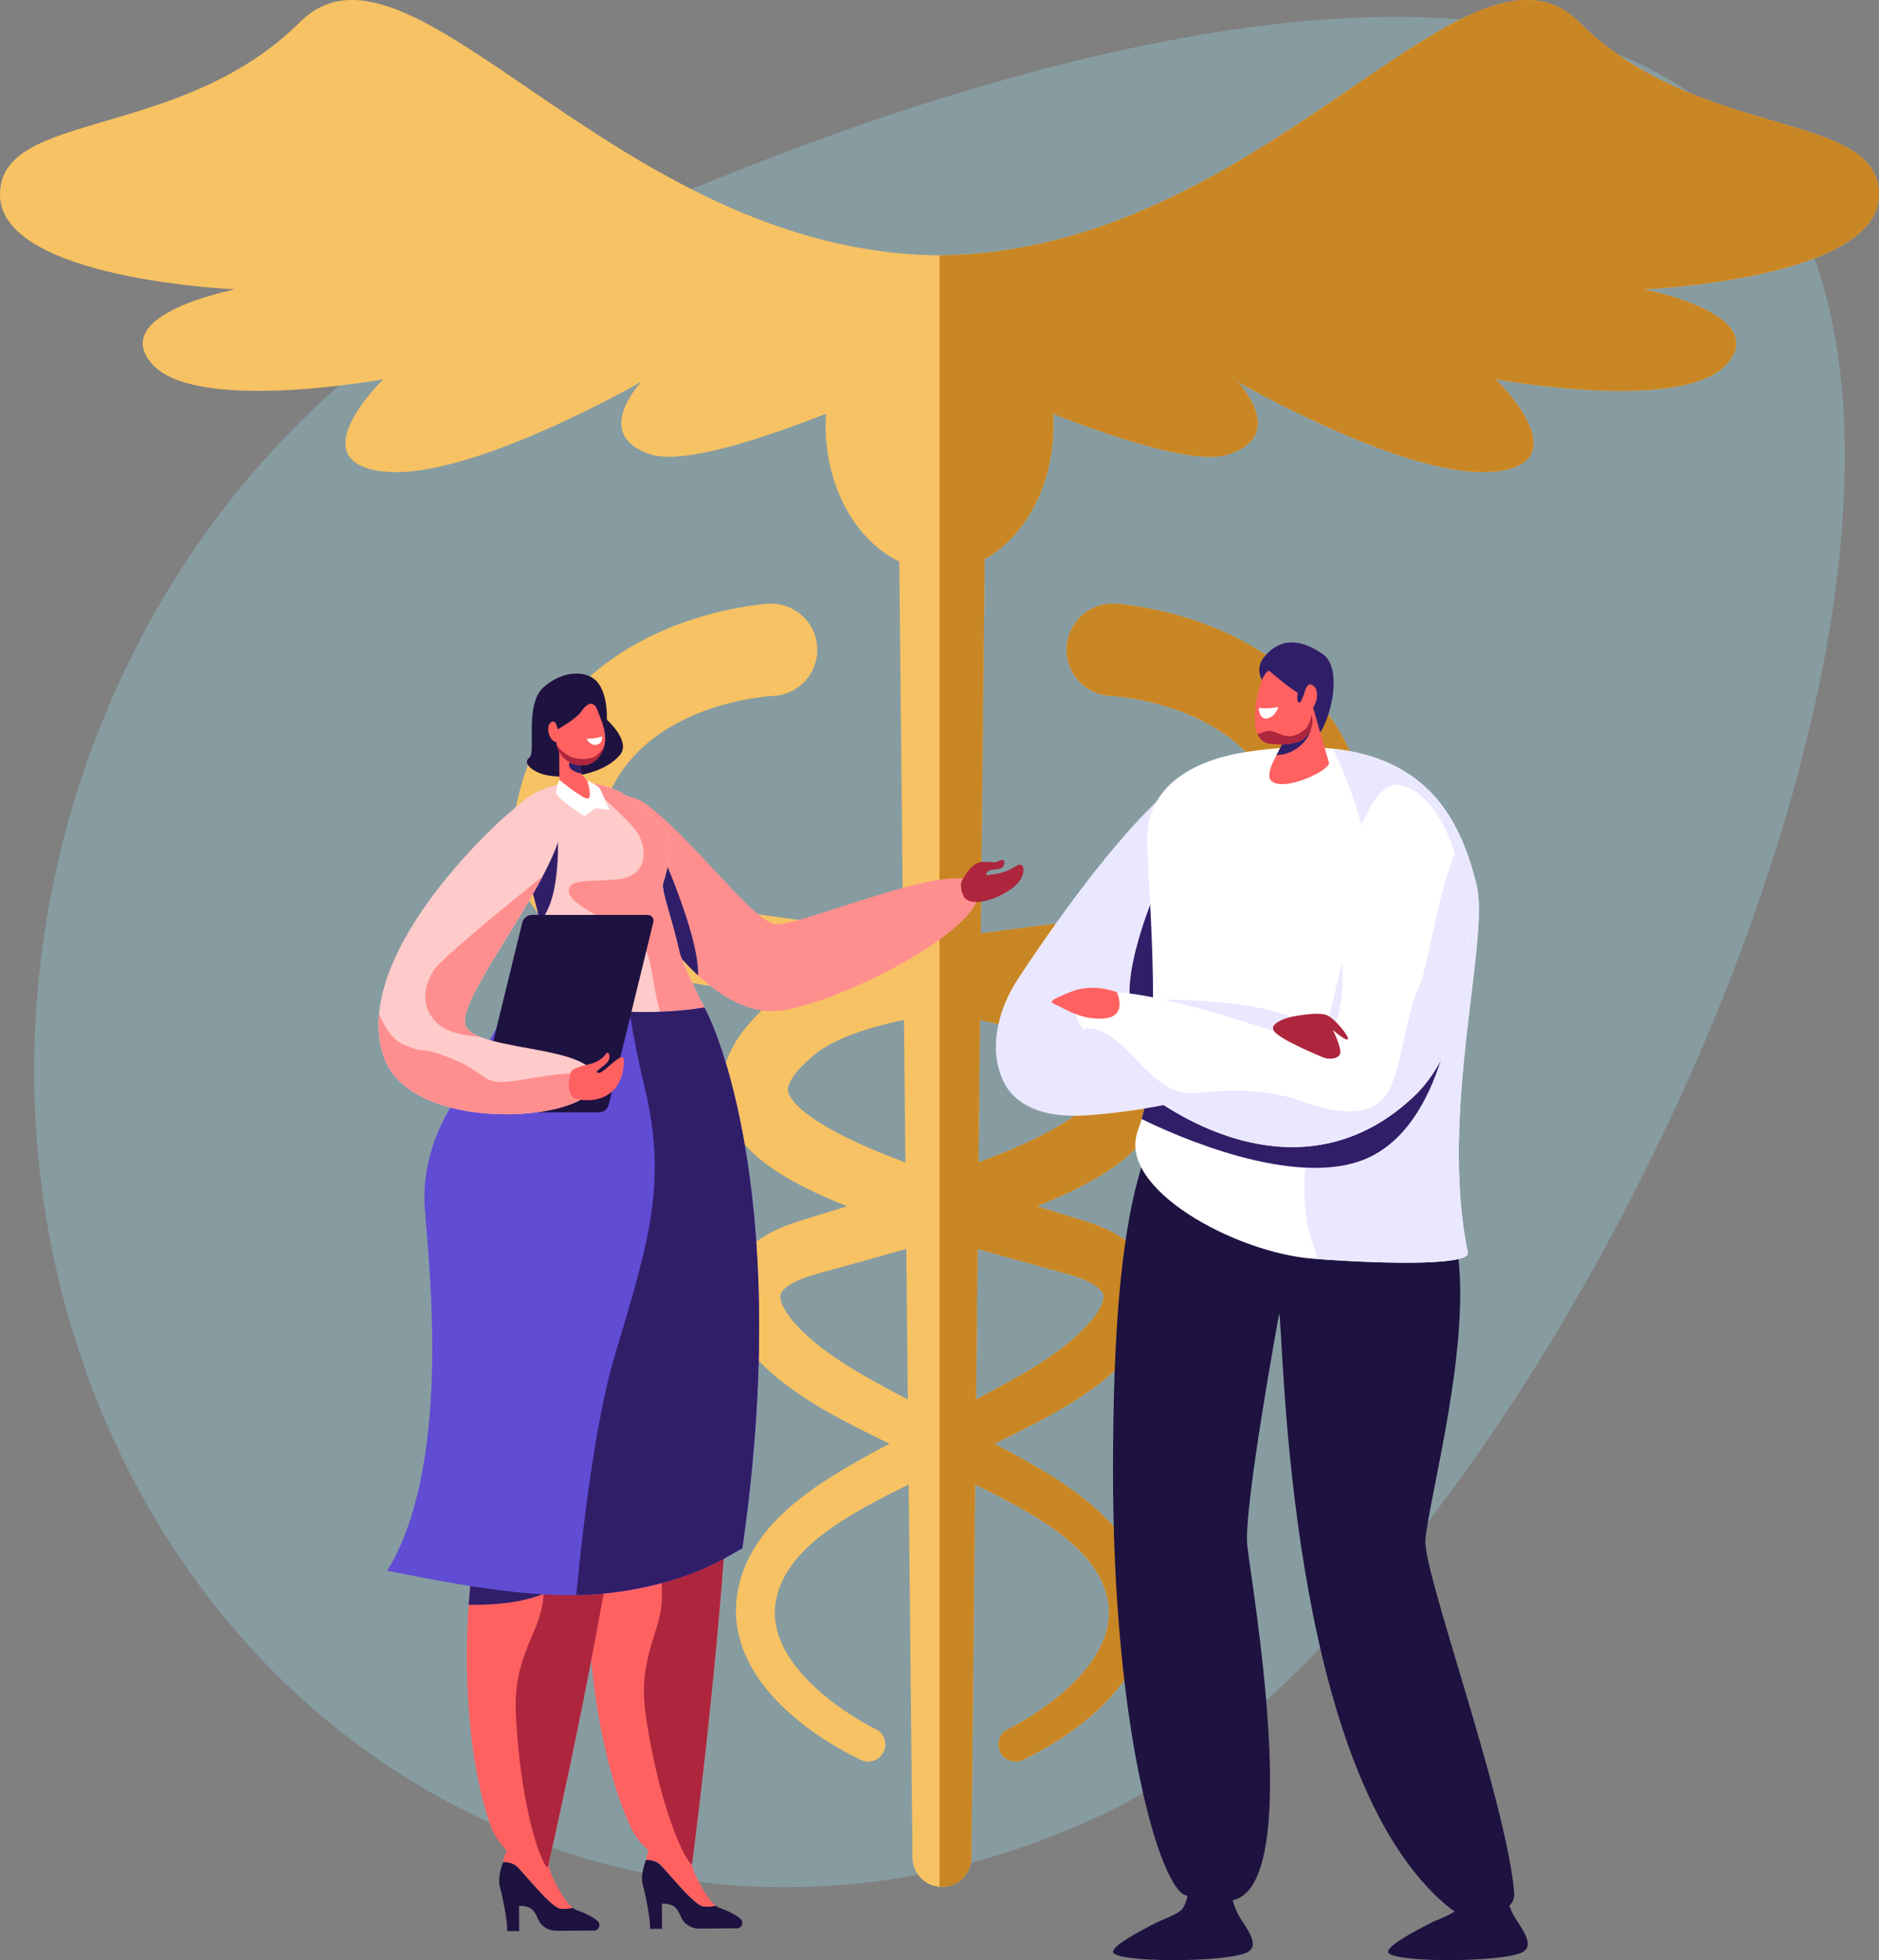 <?xml version="1.0" encoding="utf-8"?>
<!-- Generator: Adobe Illustrator 17.0.0, SVG Export Plug-In . SVG Version: 6.00 Build 0)  -->
<!DOCTYPE svg PUBLIC "-//W3C//DTD SVG 1.1//EN" "http://www.w3.org/Graphics/SVG/1.1/DTD/svg11.dtd">
<svg version="1.1" id="Слой_1" xmlns="http://www.w3.org/2000/svg" xmlns:xlink="http://www.w3.org/1999/xlink" x="0px" y="0px"
	 width="182.83px" height="190.667px" viewBox="0 0 182.83 190.667" enable-background="new 0 0 182.83 190.667"
	 xml:space="preserve">
<rect x="0" y="0" width="182.83" height="190.667" fill="#808080" stroke="none"/>
<g>
	<g>
		<path fill="#879ca1" d="M176.317,24.519c15.734,41.559-29.854,133.138-68.661,151.797S24.634,176.412,8.9,134.853
			s2.97-90.375,41.777-109.034S160.583-17.039,176.317,24.519z"/>
	</g>
	<g>
		<g>
			<path fill="#F7C263" d="M182.83,18.931c0-8.269-17.544-5.198-29.179-16.775c-10.847-10.794-30.656,22.445-62.236,22.682
				C59.835,24.601,40.026-8.638,29.179,2.156C17.544,13.733,0,10.661,0,18.931c0,8.269,22.9,9.214,22.9,9.214
				s-12.373,2.363-8.126,7.239c4.248,4.876,22.531,1.503,22.531,1.503s-8.31,8.033,0,8.978c8.31,0.945,25.116-8.742,25.116-8.742
				s-4.986,5.198,0.923,7.088c3.077,0.984,10.561-1.427,17.029-3.965c-0.023,0.373-0.038,0.749-0.038,1.13
				c0,6.065,2.982,11.225,7.168,13.25l0.369,36.183c-1.445-0.205-2.884-0.394-4.315-0.58c-4.31-0.553-8.572-1.046-12.666-1.769
				c-2.042-0.364-4.043-0.788-5.914-1.335c-1.857-0.545-3.62-1.234-4.89-2.074c-0.63-0.416-1.125-0.857-1.431-1.268
				c-0.313-0.415-0.466-0.777-0.551-1.225c-0.082-0.448-0.082-1.007,0.049-1.692c0.158-0.868,0.376-1.706,0.656-2.507
				c1.105-3.211,3.28-5.767,6.275-7.563c1.489-0.899,3.163-1.607,4.921-2.134c0.88-0.261,1.782-0.478,2.689-0.645
				c0.453-0.083,0.908-0.155,1.355-0.211c0.224-0.029,0.446-0.053,0.661-0.073l0.313-0.026l0.143-0.009
				c0.03-0.002,0.113-0.006,0.074-0.003c2.477-0.114,4.392-2.215,4.277-4.691c-0.114-2.477-2.215-4.392-4.691-4.277l-0.33,0.023
				l-0.261,0.024l-0.494,0.054c-0.322,0.039-0.637,0.082-0.948,0.13c-0.623,0.095-1.233,0.208-1.841,0.336
				c-1.213,0.257-2.408,0.576-3.591,0.962c-2.362,0.775-4.681,1.814-6.861,3.207c-2.176,1.388-4.205,3.151-5.865,5.255
				c-1.667,2.095-2.931,4.523-3.724,7.026c-0.4,1.251-0.692,2.52-0.887,3.785c-0.227,1.443-0.264,3.085,0.112,4.754
				c0.362,1.668,1.186,3.302,2.237,4.563c1.048,1.28,2.261,2.215,3.452,2.956c2.403,1.461,4.767,2.226,7.061,2.85
				c2.298,0.604,4.547,1.011,6.77,1.348c2.097,0.312,4.171,0.559,6.228,0.782c-0.372,0.274-0.74,0.561-1.074,0.861
				c-0.466,0.418-0.929,0.847-1.38,1.332c-0.452,0.474-0.895,0.996-1.316,1.577c-0.421,0.575-0.82,1.228-1.156,1.975
				c-0.334,0.744-0.603,1.599-0.704,2.534c-0.105,0.931-0.021,1.929,0.238,2.829c0.256,0.904,0.665,1.7,1.121,2.372
				c0.458,0.674,0.961,1.236,1.472,1.732c1.027,0.986,2.084,1.716,3.135,2.36c2.072,1.253,4.143,2.157,6.212,2.984
				c-0.691,0.214-1.381,0.427-2.073,0.641l-1.549,0.476l-0.776,0.239c-0.256,0.08-0.579,0.178-0.867,0.281
				c-1.184,0.42-2.401,0.933-3.618,1.833c-0.603,0.45-1.211,1.013-1.727,1.752c-0.518,0.727-0.914,1.663-1.044,2.62
				c-0.14,0.96-0.022,1.89,0.208,2.682c0.231,0.799,0.566,1.481,0.933,2.09c0.74,1.215,1.607,2.156,2.497,3.01
				c0.895,0.845,1.828,1.584,2.78,2.263c0.953,0.678,1.926,1.297,2.914,1.873c0.494,0.288,0.992,0.565,1.491,0.834l1.466,0.77
				c1.158,0.6,2.321,1.174,3.485,1.738c-0.009,0.005-0.017,0.009-0.026,0.013c-1.942,1.018-3.891,2.075-5.8,3.296
				c-1.904,1.22-3.792,2.597-5.449,4.381c-1.65,1.767-3.03,4.048-3.494,6.628c-0.239,1.287-0.234,2.645,0.024,3.93
				c0.254,1.288,0.744,2.494,1.363,3.574c1.251,2.166,2.952,3.863,4.754,5.304c0.906,0.72,1.849,1.373,2.819,1.975
				c0.485,0.301,0.978,0.588,1.479,0.863c0.511,0.278,0.989,0.528,1.57,0.795c0.813,0.373,1.782,0.034,2.18-0.774
				c0.405-0.822,0.067-1.816-0.754-2.221l-0.043-0.021c-0.396-0.195-0.872-0.455-1.303-0.707c-0.44-0.256-0.875-0.526-1.301-0.806
				c-0.852-0.561-1.674-1.163-2.444-1.809c-1.535-1.289-2.891-2.763-3.76-4.38c-0.876-1.616-1.19-3.333-0.824-4.997
				c0.353-1.689,1.32-3.251,2.645-4.596c1.327-1.355,2.986-2.519,4.749-3.575c1.739-1.044,3.593-1.988,5.478-2.909l0.37,36.312
				c0.016,1.57,1.294,2.835,2.864,2.835c1.571,0,2.848-1.265,2.864-2.835l0.37-36.312c1.885,0.921,3.739,1.865,5.478,2.909
				c1.764,1.056,3.423,2.22,4.749,3.575c1.326,1.345,2.292,2.907,2.645,4.596c0.366,1.664,0.052,3.381-0.824,4.997
				c-0.869,1.617-2.225,3.091-3.76,4.38c-0.77,0.646-1.591,1.249-2.444,1.809c-0.426,0.28-0.861,0.549-1.301,0.806
				c-0.431,0.251-0.908,0.512-1.303,0.707l-0.045,0.022c-0.802,0.396-1.147,1.361-0.772,2.179c0.383,0.832,1.367,1.197,2.2,0.814
				c0.582-0.267,1.059-0.517,1.57-0.795c0.501-0.275,0.994-0.562,1.479-0.863c0.97-0.602,1.913-1.255,2.819-1.975
				c1.802-1.441,3.503-3.138,4.754-5.304c0.619-1.08,1.109-2.286,1.363-3.574c0.258-1.286,0.263-2.643,0.024-3.93
				c-0.464-2.58-1.844-4.861-3.494-6.628c-1.657-1.785-3.545-3.161-5.449-4.381c-1.91-1.221-3.858-2.278-5.8-3.296
				c-0.009-0.004-0.017-0.009-0.026-0.013c1.164-0.564,2.327-1.138,3.485-1.738l1.466-0.77c0.499-0.269,0.997-0.546,1.491-0.834
				c0.987-0.576,1.96-1.195,2.914-1.873c0.952-0.68,1.885-1.418,2.78-2.263c0.89-0.853,1.757-1.795,2.497-3.01
				c0.366-0.609,0.702-1.291,0.933-2.09c0.23-0.792,0.348-1.722,0.208-2.682c-0.13-0.957-0.526-1.893-1.045-2.62
				c-0.516-0.739-1.124-1.301-1.726-1.752c-1.217-0.9-2.434-1.412-3.618-1.833c-0.289-0.103-0.611-0.201-0.867-0.281l-0.776-0.239
				l-1.549-0.476c-0.692-0.213-1.383-0.427-2.073-0.641c2.069-0.827,4.14-1.731,6.212-2.984c1.051-0.644,2.109-1.374,3.135-2.36
				c0.511-0.496,1.015-1.058,1.472-1.732c0.455-0.672,0.865-1.467,1.121-2.372c0.259-0.9,0.343-1.898,0.238-2.829
				c-0.101-0.935-0.37-1.79-0.704-2.534c-0.336-0.747-0.735-1.401-1.156-1.975c-0.421-0.581-0.863-1.103-1.316-1.577
				c-0.451-0.485-0.914-0.913-1.38-1.332c-0.335-0.3-0.703-0.587-1.074-0.861c2.057-0.222,4.131-0.469,6.228-0.782
				c2.223-0.337,4.473-0.744,6.77-1.348c2.295-0.624,4.658-1.389,7.061-2.85c1.191-0.74,2.404-1.676,3.452-2.956
				c1.051-1.26,1.875-2.895,2.237-4.563c0.376-1.669,0.339-3.31,0.112-4.754c-0.195-1.265-0.486-2.534-0.887-3.785
				c-0.793-2.502-2.057-4.93-3.724-7.026c-1.66-2.103-3.689-3.866-5.865-5.255c-2.18-1.393-4.499-2.432-6.861-3.207
				c-1.183-0.385-2.378-0.705-3.591-0.962c-0.607-0.127-1.218-0.241-1.841-0.336c-0.311-0.048-0.625-0.091-0.948-0.13l-0.494-0.054
				l-0.261-0.024l-0.33-0.023c-2.477-0.114-4.577,1.801-4.691,4.277c-0.114,2.477,1.801,4.577,4.277,4.691
				c-0.039-0.003,0.044,0.001,0.074,0.003l0.143,0.009l0.313,0.026c0.215,0.02,0.437,0.045,0.661,0.073
				c0.447,0.056,0.902,0.128,1.355,0.211c0.907,0.167,1.809,0.384,2.689,0.645c1.759,0.527,3.432,1.235,4.921,2.134
				c2.995,1.796,5.17,4.352,6.275,7.563c0.28,0.801,0.498,1.639,0.656,2.507c0.13,0.685,0.13,1.245,0.049,1.692
				c-0.085,0.448-0.238,0.81-0.551,1.225c-0.306,0.411-0.8,0.852-1.431,1.268c-1.27,0.84-3.033,1.529-4.89,2.074
				c-1.871,0.547-3.871,0.972-5.914,1.335c-4.095,0.723-8.356,1.216-12.666,1.769c-1.431,0.186-2.87,0.375-4.315,0.58l0.371-36.417
				c3.937-2.175,6.694-7.182,6.694-13.016c0-0.381-0.015-0.756-0.038-1.13c6.467,2.538,13.951,4.949,17.029,3.965
				c5.91-1.89,0.923-7.088,0.923-7.088s16.806,9.687,25.116,8.742c8.31-0.945,0-8.978,0-8.978s18.283,3.373,22.531-1.503
				c4.248-4.876-8.126-7.239-8.126-7.239S182.83,27.2,182.83,18.931z M77.529,107.488c-0.523-0.531-0.803-1.033-0.849-1.303
				c-0.029-0.141-0.028-0.241-0.006-0.382c0.024-0.139,0.082-0.328,0.199-0.564c0.228-0.473,0.702-1.09,1.304-1.682
				c0.293-0.299,0.634-0.596,0.98-0.89c0.314-0.265,0.607-0.475,0.959-0.7c0.69-0.437,1.488-0.829,2.344-1.174
				c1.678-0.674,3.559-1.176,5.497-1.582l0.141,13.871c-1.106-0.416-2.201-0.846-3.269-1.302c-1.889-0.812-3.735-1.697-5.301-2.713
				C78.751,108.564,78.044,108.02,77.529,107.488z M83.926,133.729c-0.445-0.256-0.884-0.518-1.317-0.787
				c-0.865-0.538-1.701-1.106-2.493-1.704c-0.791-0.598-1.536-1.23-2.195-1.89c-0.652-0.656-1.227-1.353-1.589-2.002
				c-0.376-0.653-0.463-1.201-0.396-1.398c0.028-0.113,0.062-0.201,0.178-0.349c0.11-0.144,0.303-0.33,0.572-0.515
				c0.534-0.377,1.332-0.724,2.191-0.993c0.223-0.072,0.42-0.125,0.681-0.199l0.781-0.216l1.563-0.432
				c2.09-0.58,4.185-1.16,6.283-1.763l0.149,14.65c-1.018-0.532-2.028-1.07-3.024-1.623L83.926,133.729z M102.966,123.676
				l0.781,0.216c0.261,0.074,0.458,0.127,0.681,0.199c0.859,0.269,1.657,0.615,2.191,0.993c0.27,0.185,0.462,0.371,0.572,0.515
				c0.115,0.148,0.15,0.237,0.178,0.349c0.067,0.198-0.021,0.745-0.396,1.398c-0.362,0.649-0.937,1.346-1.589,2.002
				c-0.658,0.659-1.404,1.291-2.195,1.89c-0.792,0.598-1.629,1.166-2.493,1.704c-0.433,0.269-0.872,0.531-1.317,0.787l-1.383,0.777
				c-0.996,0.554-2.007,1.092-3.024,1.623l0.149-14.65c2.098,0.603,4.193,1.184,6.283,1.763L102.966,123.676z M106.623,106.185
				c-0.046,0.27-0.326,0.773-0.849,1.303c-0.516,0.532-1.222,1.076-2,1.579c-1.566,1.016-3.411,1.9-5.301,2.713
				c-1.068,0.456-2.162,0.885-3.269,1.302l0.141-13.871c1.938,0.407,3.819,0.908,5.497,1.582c0.856,0.345,1.653,0.737,2.344,1.174
				c0.351,0.225,0.645,0.435,0.959,0.7c0.347,0.294,0.687,0.591,0.98,0.89c0.602,0.591,1.076,1.209,1.304,1.682
				c0.117,0.236,0.175,0.425,0.199,0.564C106.651,105.944,106.652,106.043,106.623,106.185z"/>
			<g>
				<path fill="#C98624" d="M182.83,18.931c0-8.269-17.544-5.198-29.179-16.775c-10.847-10.794-30.656,22.445-62.236,22.682v158.687
					c0.079,0.007,0.155,0.024,0.236,0.024c1.571,0,2.848-1.265,2.864-2.835l0.37-36.312c1.885,0.921,3.739,1.865,5.478,2.909
					c1.764,1.056,3.423,2.22,4.749,3.575c1.326,1.345,2.292,2.907,2.645,4.596c0.366,1.664,0.052,3.381-0.824,4.997
					c-0.869,1.617-2.225,3.091-3.76,4.38c-0.77,0.646-1.591,1.249-2.444,1.809c-0.426,0.28-0.861,0.549-1.301,0.806
					c-0.431,0.251-0.908,0.512-1.303,0.707l-0.045,0.022c-0.802,0.396-1.147,1.361-0.772,2.179c0.383,0.832,1.367,1.197,2.2,0.814
					c0.582-0.267,1.059-0.517,1.57-0.795c0.501-0.275,0.994-0.562,1.479-0.863c0.97-0.602,1.913-1.255,2.819-1.975
					c1.802-1.441,3.503-3.138,4.754-5.304c0.619-1.08,1.109-2.286,1.363-3.574c0.258-1.286,0.263-2.643,0.024-3.93
					c-0.464-2.58-1.844-4.861-3.494-6.628c-1.657-1.785-3.545-3.161-5.449-4.381c-1.91-1.221-3.858-2.278-5.8-3.296
					c-0.009-0.004-0.017-0.009-0.026-0.013c1.164-0.564,2.327-1.138,3.485-1.738l1.466-0.77c0.499-0.269,0.997-0.546,1.491-0.834
					c0.987-0.576,1.96-1.195,2.914-1.873c0.952-0.68,1.885-1.418,2.78-2.263c0.89-0.853,1.757-1.795,2.497-3.01
					c0.366-0.609,0.702-1.291,0.933-2.09c0.23-0.792,0.348-1.722,0.208-2.682c-0.13-0.957-0.526-1.893-1.045-2.62
					c-0.516-0.739-1.124-1.301-1.726-1.752c-1.217-0.9-2.434-1.412-3.618-1.833c-0.289-0.103-0.611-0.201-0.867-0.281l-0.776-0.239
					l-1.549-0.476c-0.692-0.213-1.383-0.427-2.073-0.641c2.069-0.827,4.14-1.731,6.212-2.984c1.051-0.644,2.109-1.374,3.135-2.36
					c0.511-0.496,1.015-1.058,1.472-1.732c0.455-0.672,0.865-1.467,1.121-2.372c0.259-0.9,0.343-1.898,0.238-2.829
					c-0.101-0.935-0.37-1.79-0.704-2.534c-0.336-0.747-0.735-1.401-1.156-1.975c-0.421-0.581-0.863-1.103-1.316-1.577
					c-0.451-0.485-0.914-0.913-1.38-1.332c-0.335-0.3-0.703-0.587-1.074-0.861c2.057-0.222,4.131-0.469,6.228-0.782
					c2.223-0.337,4.473-0.744,6.77-1.348c2.295-0.624,4.658-1.389,7.061-2.85c1.191-0.74,2.404-1.676,3.452-2.956
					c1.051-1.26,1.875-2.895,2.237-4.563c0.376-1.669,0.339-3.31,0.112-4.754c-0.195-1.265-0.486-2.534-0.887-3.785
					c-0.793-2.502-2.057-4.93-3.724-7.026c-1.66-2.103-3.689-3.866-5.865-5.255c-2.18-1.393-4.499-2.432-6.861-3.207
					c-1.183-0.385-2.378-0.705-3.591-0.962c-0.607-0.127-1.218-0.241-1.841-0.336c-0.311-0.048-0.625-0.091-0.948-0.13l-0.494-0.054
					l-0.261-0.024l-0.33-0.023c-2.477-0.114-4.577,1.801-4.691,4.277c-0.114,2.477,1.801,4.577,4.277,4.691
					c-0.039-0.003,0.044,0.001,0.074,0.003l0.143,0.009l0.313,0.026c0.215,0.02,0.437,0.045,0.661,0.073
					c0.447,0.056,0.902,0.128,1.355,0.211c0.907,0.167,1.809,0.384,2.689,0.645c1.759,0.527,3.432,1.235,4.921,2.134
					c2.995,1.796,5.17,4.352,6.275,7.563c0.28,0.801,0.498,1.639,0.656,2.507c0.13,0.685,0.13,1.245,0.049,1.692
					c-0.085,0.448-0.238,0.81-0.551,1.225c-0.306,0.411-0.8,0.852-1.431,1.268c-1.27,0.84-3.033,1.529-4.89,2.074
					c-1.871,0.547-3.871,0.972-5.914,1.335c-4.095,0.723-8.356,1.216-12.666,1.769c-1.431,0.186-2.87,0.375-4.315,0.58l0.371-36.417
					c3.937-2.175,6.694-7.182,6.694-13.016c0-0.381-0.015-0.756-0.038-1.13c6.467,2.538,13.951,4.949,17.029,3.965
					c5.91-1.89,0.923-7.088,0.923-7.088s16.806,9.687,25.116,8.742c8.31-0.945,0-8.978,0-8.978s18.283,3.373,22.531-1.503
					c4.248-4.876-8.126-7.239-8.126-7.239S182.83,27.2,182.83,18.931z M101.402,123.243l1.563,0.432l0.781,0.216
					c0.261,0.074,0.458,0.127,0.681,0.199c0.859,0.269,1.657,0.615,2.191,0.993c0.27,0.185,0.462,0.371,0.572,0.515
					c0.115,0.148,0.15,0.237,0.178,0.349c0.067,0.198-0.021,0.745-0.396,1.398c-0.362,0.649-0.937,1.346-1.589,2.002
					c-0.658,0.659-1.404,1.291-2.195,1.89c-0.792,0.598-1.629,1.166-2.493,1.704c-0.433,0.269-0.872,0.531-1.317,0.787l-1.383,0.777
					c-0.996,0.554-2.007,1.092-3.024,1.623l0.149-14.65C97.217,122.083,99.312,122.664,101.402,123.243z M100.843,100.793
					c0.856,0.345,1.653,0.737,2.344,1.174c0.351,0.225,0.645,0.435,0.959,0.7c0.347,0.294,0.687,0.591,0.98,0.89
					c0.602,0.591,1.076,1.209,1.304,1.682c0.117,0.236,0.175,0.425,0.199,0.564c0.023,0.142,0.023,0.241-0.006,0.382
					c-0.046,0.27-0.326,0.773-0.849,1.303c-0.516,0.532-1.222,1.076-2,1.579c-1.566,1.016-3.411,1.9-5.301,2.713
					c-1.068,0.456-2.162,0.885-3.269,1.302l0.141-13.871C97.284,99.618,99.165,100.119,100.843,100.793z"/>
			</g>
		</g>
		<g>
			<path fill="#1E1240" d="M59.044,70.002c0,0,0.137-2.287-0.846-3.568c-0.983-1.281-3.376-1.281-5.29,0.396
				c-1.914,1.677-0.725,6.373-1.396,6.861c-0.671,0.488,0.191,1.248,1.152,1.571c1.767,0.593,5.738,0.351,7.631-1.791
				C61.471,72.141,59.044,70.002,59.044,70.002z"/>
			<g>
				<g>
					<path fill="#FF6161" d="M64.176,181.337c0.659,0.585,3.333,4.033,4.27,4.121c0.505,0.047,0.918-0.014,1.192-0.08
						c-0.598-0.463-1.26-1.56-1.865-2.756c-0.407-0.805-0.652-1.869-0.655-3.452l-2.925,0.154c-0.612,0.032-1.12,0.479-1.234,1.081
						c-0.044,0.234-0.087,0.439-0.117,0.525C63.211,180.92,63.769,180.975,64.176,181.337z"/>
					<path fill="#1E1240" d="M72.061,186.667c-0.35-0.325-0.976-0.707-2.085-1.093c-0.11-0.038-0.223-0.106-0.338-0.196
						c-0.274,0.066-0.687,0.127-1.192,0.08c-0.937-0.088-3.611-3.536-4.27-4.121c-0.407-0.361-0.965-0.416-1.334-0.406
						c-0.197,0.574-0.491,1.607-0.325,2.254c0.24,0.935,0.818,3.605,0.729,4.443l1.17-0.007l-0.015-2.434
						c0,0,0.889-0.099,1.36,0.413c0.177,0.192,0.348,0.522,0.492,0.86c0.3,0.701,1.002,1.144,1.764,1.139l3.679-0.023
						C72.173,187.573,72.409,186.99,72.061,186.667z"/>
				</g>
				<path fill="#FF6161" d="M70.926,111.431c0.21,0.751,2.666,20.569-3.578,69.813c-0.197,1.552-4.616-0.604-5.926-3.393
					c-3.524-7.499-6.052-23.511-2.472-37.936c1.924-7.751,0.62-16.973,1.144-20.64c0.466-3.254,1.862-9.608,3.542-12.756
					C64.808,104.323,69.789,107.372,70.926,111.431z"/>
				<path fill="#AD263D" d="M71.483,119.05c-2.329,2.828-7.057,9.191-7.087,14.278c-0.04,6.751,0.04,18.781,0,22.157
					c-0.04,3.375-2.411,5.699-1.554,11.425c1.554,10.386,4.417,15.035,4.506,14.335C71.493,148.554,71.804,128.835,71.483,119.05z"
					/>
			</g>
			<g>
				<g>
					<path fill="#FF6161" d="M50.275,181.552c0.659,0.585,3.333,4.033,4.27,4.121c0.505,0.047,0.918-0.014,1.192-0.08
						c-0.598-0.463-1.259-1.56-1.865-2.756c-0.407-0.805-0.652-1.869-0.655-3.451l-2.925,0.154c-0.612,0.032-1.12,0.479-1.234,1.081
						c-0.044,0.234-0.088,0.439-0.117,0.525C49.31,181.136,49.868,181.191,50.275,181.552z"/>
					<path fill="#1E1240" d="M58.16,186.882c-0.35-0.325-0.976-0.707-2.085-1.093c-0.11-0.038-0.223-0.106-0.338-0.196
						c-0.274,0.066-0.687,0.127-1.192,0.08c-0.937-0.088-3.611-3.536-4.27-4.121c-0.407-0.361-0.965-0.416-1.334-0.406
						c-0.197,0.574-0.491,1.607-0.325,2.254c0.24,0.935,0.818,3.605,0.729,4.443l1.17-0.007l-0.015-2.434
						c0,0,0.889-0.099,1.36,0.413c0.177,0.192,0.348,0.522,0.492,0.86c0.3,0.701,1.002,1.144,1.764,1.139l3.679-0.023
						C58.272,187.789,58.508,187.205,58.16,186.882z"/>
				</g>
				<path fill="#FF6161" d="M63.535,112.416c0.138,0.767,0.694,20.729-10.215,69.155c-0.344,1.526-4.538-1.041-5.576-3.942
					c-2.793-7.8-3.783-23.981,1.155-37.999c2.653-7.532,2.234-16.837,3.106-20.437c0.774-3.194,2.77-9.387,4.742-12.361
					C58.122,104.758,62.79,108.267,63.535,112.416z"/>
				<path fill="#AD263D" d="M63.363,120.053c-2.588,2.593-7.901,8.477-8.416,13.538c-0.683,6.716-1.75,18.7-2.112,22.056
					c-0.362,3.356-2.943,5.443-2.636,11.224c0.557,10.487,2.964,15.388,3.119,14.699C60.561,149.424,62.75,129.825,63.363,120.053z"
					/>
				<path fill="#311E69" d="M56.357,151.593c1.087-3.681-5.445-2.329-10.156-0.93c-0.275,1.828-0.471,3.646-0.598,5.435
					C48.869,156.168,55.132,155.742,56.357,151.593z"/>
			</g>
			<path fill="#FF8F8F" d="M62.742,78.14c4.601,3.285,10.691,11.774,12.817,11.77c3.013-0.005,18.342-6.831,19.599-3.611
				c1.353,3.464-12,10.698-18.793,11.951c-9.044,1.667-17.345-15.897-17.804-17.704C57.63,76.877,60.996,76.893,62.742,78.14z"/>
			<path fill="#311E69" d="M61.822,87.068c1.603,2.654,3.703,5.594,6.095,7.81c0.157-3.934-3.942-12.827-3.942-12.827L61.822,87.068
				z"/>
			<path fill="#FFCACA" d="M68.541,98.004c-0.934-1.837-1.805-3.652-2.372-5.173c-0.893-3.966-1.873-6.233-1.63-6.974
				c0.843-2.567,0.695-4.346,0.431-4.836c-0.223-0.413-0.921-1.083-0.921-1.083c-0.583-0.565-2.491-2.333-3.886-2.982
				c-4.84-2.254-9.722,0.495-10.018,2.046c-0.302,1.587,1.934,8.325,2.264,10.118c0.194,1.055,0.305,2.175,0.118,3.238
				c-0.105,0.376-1.087,2.17-2.368,4.429C52.764,97.476,60.721,99.283,68.541,98.004z"/>
			<path fill="#FF8F8F" d="M68.722,98.362c-1.002-1.958-1.95-3.911-2.553-5.531c-0.893-3.966-1.873-6.233-1.63-6.974
				c0.843-2.567,0.695-4.346,0.431-4.836c-0.223-0.413-0.921-1.083-0.921-1.083c-0.583-0.565-2.491-2.333-3.886-2.982
				c-1.068-0.497-2.139-0.751-3.161-0.827c1.557,1.337,4.413,3.864,5.078,4.972c0.926,1.543,0.864,3.98-1.635,4.381
				c-2.499,0.401-5.381-0.216-5.081,1.358c0.299,1.574,6.778,3.826,7.581,5.801c0.802,1.975,0.71,6.788,3.024,9.318
				c1.308,1.43,3.453,2.357,5.071,2.893C70.092,101.376,69.166,99.229,68.722,98.362z"/>
			<path fill="#614CD4" d="M68.722,98.362c-0.061-0.119-0.121-0.238-0.181-0.357c-7.82,1.278-15.777-0.528-18.381-1.218
				c-2.346,4.136-5.695,9.832-6.508,11.246c-1.524,2.649-2.413,5.652-2.356,8.722c0.066,3.578,3.167,24.97-3.621,36.041
				c9.588,1.904,16.35,2.978,22.832,1.995c7.629-1.158,10.921-3.913,11.721-4.145C76.921,118.029,70.187,101.225,68.722,98.362z"/>
			<path fill="#311E69" d="M72.227,150.645c4.693-32.616-2.04-49.42-3.505-52.283c-0.061-0.119-0.121-0.238-0.181-0.357
				c-2.473,0.404-4.959,0.499-7.286,0.419c0.346,2.178,0.821,4.661,1.472,7.361c2.345,9.718,0.123,15.765-2.962,26.256
				c-1.799,6.116-3.004,15.963-3.696,23.114c1.512-0.027,2.982-0.144,4.436-0.364C68.135,153.632,71.427,150.877,72.227,150.645z"/>
			<path fill="#311E69" d="M52.409,89.119c0.033,0.181,0.063,0.363,0.09,0.547c2.385-2.411,1.709-9.824,1.709-9.824l-3.179,4.103
				C51.595,86.065,52.243,88.218,52.409,89.119z"/>
			<path fill="#1E1240" d="M63.009,88.999H51.732c-0.405,0-0.813,0.328-0.912,0.733l-4.335,17.735
				c-0.099,0.405,0.149,0.733,0.554,0.733h11.278c0.405,0,0.813-0.328,0.912-0.733l4.335-17.735
				C63.662,89.327,63.414,88.999,63.009,88.999z"/>
			<path fill="#FFCACA" d="M54.209,82.169c-2.264,6.117-9.973,15.532-8.871,17.679c1.324,2.58,13.501,1.712,12.565,5.642
				c-0.883,3.71-17.931,4.866-20.559-2.678c-3.498-10.043,11.974-23.917,13.647-24.887C54.389,75.955,55.068,79.847,54.209,82.169z"
				/>
			<path fill="#FF6161" d="M55.812,72.144l0.761,3.053c0.164,0.669,3.041,2.455,1.235,3.525c-0.673,0.399-3.501-1.529-3.373-2.294
				l-0.028-3.685L55.812,72.144z"/>
			<path fill="#311E69" d="M56.252,73.908l0.321,1.289c0.005,0.021,0.013,0.043,0.023,0.065c-0.511-0.109-1.144-0.337-1.227-0.803
				C55.302,74.08,55.757,73.946,56.252,73.908z"/>
			<path fill="#FF8F8F" d="M45.338,99.848c-0.929-1.811,4.409-8.792,7.462-14.604c-3.141,2.521-9.848,7.972-10.61,9.169
				c-0.998,1.569-1.369,3.792,0.637,5.358c0.857,0.669,2.401,0.966,3.889,1.086C46.043,100.587,45.55,100.262,45.338,99.848z"/>
			<g>
				<path fill="#FF6161" d="M54.262,70.948c-0.475,1.321,0.136,2.839,1.448,3.341c1.21,0.463,2.559-0.026,3.049-1.574
					c0.435-1.376-0.331-2.783-0.57-3.489c-0.358-1.056-0.95-1.013-1.692,0.063C56.053,69.932,54.262,70.948,54.262,70.948z"/>
				<path fill="#FF6161" d="M54.348,71.109c-0.07-0.139-0.118-0.287-0.157-0.438c-0.075-0.286-0.252-0.694-0.622-0.375
					c-0.539,0.465-0.058,1.968,0.68,1.9C54.796,72.146,54.524,71.459,54.348,71.109z"/>
				<path fill="#FFFFFF" d="M57.072,71.851c0,0,0.644,0.057,1.53-0.219c0,0,0.018,0.453-0.24,0.671
					C58.05,72.567,57.427,72.554,57.072,71.851z"/>
				<g>
					<path fill="#AD263D" d="M55.969,73.76c0.512,0.115,1.467,0.087,1.904-0.155c0.387-0.214,0.814-0.828,0.906-0.965
						c-0.007,0.025-0.012,0.051-0.02,0.076c-0.489,1.548-1.838,2.037-3.049,1.574c-0.808-0.309-1.349-1.005-1.535-1.803
						C54.749,73.281,55.509,73.656,55.969,73.76z"/>
				</g>
			</g>
			<path fill="#FFFFFF" d="M54.43,75.856c0,0,2.417,2.014,2.82,1.805c0.384-0.2-0.11-1.726-0.11-1.726s0.945,0.369,1.26,0.824
				l0.901,2.018l-1.349-0.149l-1.087,0.777c0,0-2.747-1.743-2.747-2.329C54.119,76.488,54.43,75.856,54.43,75.856z"/>
			<path fill="#FF8F8F" d="M50.849,105.026c-4.258,0.736-3.024-0.481-6.726-1.975c-3.702-1.494-2.345-0.364-4.844-1.435
				c-1.143-0.49-1.904-1.77-2.394-3.016c-0.135,1.446-0.01,2.864,0.46,4.212c2.628,7.545,19.675,6.389,20.559,2.678
				c0.091-0.38,0.057-0.715-0.076-1.012C56.328,104.196,53.972,104.486,50.849,105.026z"/>
			<path fill="#AD263D" d="M93.863,87.329c0.752,0.882,2.961,0.247,4.553-0.868c1.591-1.115,1.408-2.895,0.399-2.195
				c-1.638,1.136-3.491,0.623-4.181,1.31C93.944,86.262,93.553,86.964,93.863,87.329z"/>
			<path fill="#AD263D" d="M93.536,85.809c0,0,0.822-1.84,1.932-1.953c1.109-0.113,1.222,0.189,1.8-0.14
				c0.578-0.329,0.583,0.496,0.178,0.708c-0.406,0.212-1.092,0.109-1.389,0.386c-0.298,0.277,0.197,2.413-1.089,2.773
				C93.68,87.942,93.39,86.396,93.536,85.809z"/>
			<path fill="#FF6161" d="M55.536,104.296c0.093-0.337,1.169-0.645,1.698-0.755c1.011-0.211,1.497-0.687,1.736-1.046
				c0.24-0.359,0.538,0.359,0.126,0.84c-0.412,0.48-1.414,0.966-0.863,1.031c0.551,0.065,2.499-2.424,2.473-1.17
				c-0.076,3.751-3.089,4.155-4.798,3.656C55.908,106.851,54.961,106.375,55.536,104.296z"/>
		</g>
		<g>
			<path fill="#EAE8FF" d="M115.057,75.836c0,0-5.32,3.221-15.979,19.337c-3.97,6.002-2.524,13.457,4.436,12.37
				C111.803,106.248,123.428,79.197,115.057,75.836z"/>
			<path fill="#1E1240" d="M120.807,186.78c-0.829-1.232-1.057-2.588-1.154-3.701l-4.119-0.014c0,0,0.276,1.414-0.422,2.516
				c-0.304,0.481-1.189,0.836-2.409,1.345c-1.932,0.984-4.317,2.253-4.402,2.911c-0.141,1.098,11.22,1.102,13.112,0.044
				C122.402,189.327,121.716,188.13,120.807,186.78z"/>
			<path fill="#311E69" d="M112.56,86.404c0,0-4.125,9.401-2.095,12.685c2.031,3.285,4.571,0.935,4.571,0.935L112.56,86.404z"/>
			<path fill="#1E1240" d="M147.565,186.78c-0.829-1.232-1.057-2.588-1.154-3.701l-4.119-0.014c0,0,0.276,1.414-0.422,2.516
				c-0.304,0.481-1.189,0.836-2.409,1.345c-1.932,0.984-4.317,2.253-4.402,2.911c-0.141,1.098,11.22,1.102,13.112,0.044
				C149.16,189.327,148.473,188.13,147.565,186.78z"/>
			<path fill="#1E1240" d="M138.692,149.832c0.28-3.936,4.638-19.38,3.039-28.657c-0.654-3.796-1.236-13.101-1.56-15.862
				c-0.037-0.318-0.061-0.633-0.072-0.947c-10.905,1.394-21.659-1.231-24.227-1.924c-0.378,2.078-1.195,4.071-2.424,5.835
				c-4.687,6.724-5.128,23.078-5.149,34.52c-0.048,25.598,4.601,40.814,7.061,41.565c2.07,0.632,1.962,0.963,4.542,0.486
				c7.044-1.304,1.869-30.7,1.461-34.509c-0.386-3.604,3.106-22.589,3.106-22.589c0.466,1.787,0.57,45.088,16.654,57.893
				c1.578,1.256,6.424,0.92,6.21-1.555C146.549,175.032,138.469,152.972,138.692,149.832z"/>
			<path fill="#FFFFFF" d="M142.825,121.851c-2.828-13.621,2.172-30.47,0.842-35.8c-1.718-6.883-5.593-15.435-22.344-12.913
				c-5.237,0.789-9.806,3.355-9.704,8.651c0.1,5.153,1.693,21.378-0.895,28.171c-2.145,5.632,9.527,11.918,17.056,12.482
				C135.695,123.036,143.068,123.022,142.825,121.851z"/>
			<g>
				<path fill="#EAE8FF" d="M143.666,86.052c-1.385-5.548-4.176-12.176-13.977-13.22c1.257,2.64,3.748,8.453,3.124,11.872
					c-0.825,4.526-7.929,27.155-5.298,35.619c0.242,0.779,0.466,1.482,0.681,2.15c7.755,0.562,14.866,0.528,14.627-0.622
					C139.997,108.23,144.997,91.381,143.666,86.052z"/>
			</g>
			<g>
				<path fill="#311E69" d="M122.96,63.965c0.678-0.842,2.398-2.662,5.755-0.335c2.201,1.525,0.467,7.597-0.874,8.262
					c-1.045,0.518-2.571-3.368-3.194-5.107c-0.873-0.075-1.596-0.228-1.781-0.521C122.324,65.402,122.501,64.535,122.96,63.965z"/>
				<g>
					<path fill="#FF6161" d="M127.721,68.672l1.598,5.55c-0.027,0.795-4.394,2.813-5.604,1.755c-0.354-0.31-0.219-1.066,0.161-1.876
						l2.248-4.402L127.721,68.672z"/>
					<path fill="#311E69" d="M125.672,70.583c0.373-0.05,0.803-0.11,1.175-0.163c0.459-0.065,0.818,0.4,0.628,0.822
						c-0.202,0.448-0.544,0.982-1.118,1.434c-0.67,0.527-1.435,0.761-2.153,0.781L125.672,70.583z"/>
					<path fill="#FF6161" d="M126.483,66.31l1.156,3.293c0.295,1.115-0.349,2.264-1.455,2.589c-0.884,0.259-1.46,0.273-2.601,0.159
						c-0.95-0.095-1.456-0.994-1.482-2.236c-0.034-1.612,0.393-3.106,0.666-3.893C123.389,64.428,125.572,64.218,126.483,66.31z"/>
					<path fill="#FFFFFF" d="M124.375,68.767c0,0-0.78,0.21-1.891,0.097c0,0-0.015,0.723,0.428,0.964
						C123.356,70.07,124.131,69.635,124.375,68.767z"/>
					<g>
						<path fill="#AD263D" d="M123.263,71.124c1.056-0.235,1.896,1.354,3.749-0.208c0.346-0.291,0.517-0.978,0.602-1.385
							l0.025,0.072c0.295,1.115-0.349,2.264-1.455,2.589c-0.884,0.259-1.46,0.273-2.601,0.159c-0.58-0.058-0.993-0.416-1.234-0.968
							C122.539,71.409,122.94,71.195,123.263,71.124z"/>
					</g>
					<path fill="#311E69" d="M125.511,65.305c0,0,0.84,1.214,0.777,1.88c-0.063,0.666-0.146,0.947,0.077,1.121
						c0.222,0.174,0.851-0.345,0.822-1.033C127.157,66.586,126.839,64.874,125.511,65.305z"/>
					<path fill="#FF6161" d="M126.745,67.856c0.1-0.192,0.169-0.397,0.226-0.605c0.108-0.397,0.361-0.961,0.87-0.511
						c0.741,0.655,0.048,2.736-0.976,2.629C126.106,69.29,126.495,68.339,126.745,67.856z"/>
				</g>
				<path fill="#311E69" d="M123.233,65.032c0,0,2.832,2.45,3.208,2.389c0.376-0.061,0.602-1.774-0.117-2.392
					C125.605,64.411,123.004,63.719,123.233,65.032z"/>
			</g>
			<path fill="#311E69" d="M141.735,94.755c0,0-4.656,6.956-12.81,9.238c-4.249,1.189-10.926-3.527-16.823-2.608
				c-0.137,2.824-0.443,5.434-1.018,7.466c2.865,1.411,15.053,7.005,22.079,3.751C141.163,108.898,141.735,94.755,141.735,94.755z"
				/>
			<path fill="#EAE8FF" d="M98.146,99.867c2.946-3.435,25.954-3.549,28.691-0.056c2.737,3.493-9.57,7.851-21.032,8.681
				C96.44,109.169,96.108,102.244,98.146,99.867z"/>
			<path fill="#FFFFFF" d="M136.156,76.35c-2.757-0.543-5.909,7.578-5.568,15.606c0.341,8.028-0.699,9.722-5.099,8.767
				c-2.74-0.595-19.412-6.867-20.876-2.975c-1.191,3.166,18.149,22.763,32.889,8.975C145.963,98.806,143.359,77.769,136.156,76.35z"
				/>
			<path fill="#FF6161" d="M108.672,96.514c0,0-2.292-0.923-4.43-0.054c-2.138,0.869-2.228,0.983-1.46,1.298
				c0.768,0.315,2.513,1.55,4.747,1.298C109.763,98.803,108.672,96.514,108.672,96.514z"/>
			<path fill="#EAE8FF" d="M141.563,83.024c-1.682,3.866-2.658,11.293-3.474,12.933c-1.314,2.64-1.619,7.679-3.011,10.219
				c-1.392,2.54-4.985,2.23-8.181,1.029c-3.196-1.201-6.688-1.3-10.423-0.887c-3.735,0.413-5.941-3.883-8.303-5.427
				c-1.465-0.957-2.331-0.924-2.779-0.761c3.763,5.935,19.594,18.298,32.11,6.59C143.161,101.427,143.87,90.263,141.563,83.024z"/>
			<path fill="#AD263D" d="M125.574,98.927c0,0,2.737-0.606,3.619-0.139c0.882,0.467,2.306,2.326,1.904,2.331
				c-0.402,0.005-1.408-0.945-1.408-0.945s0.742,1.505,0.73,2.178c-0.012,0.672-1.154,0.744-1.682,0.505
				c-0.528-0.238-4.193-1.726-4.774-2.563C123.383,99.457,125.574,98.927,125.574,98.927z"/>
		</g>
	</g>
</g>
</svg>
